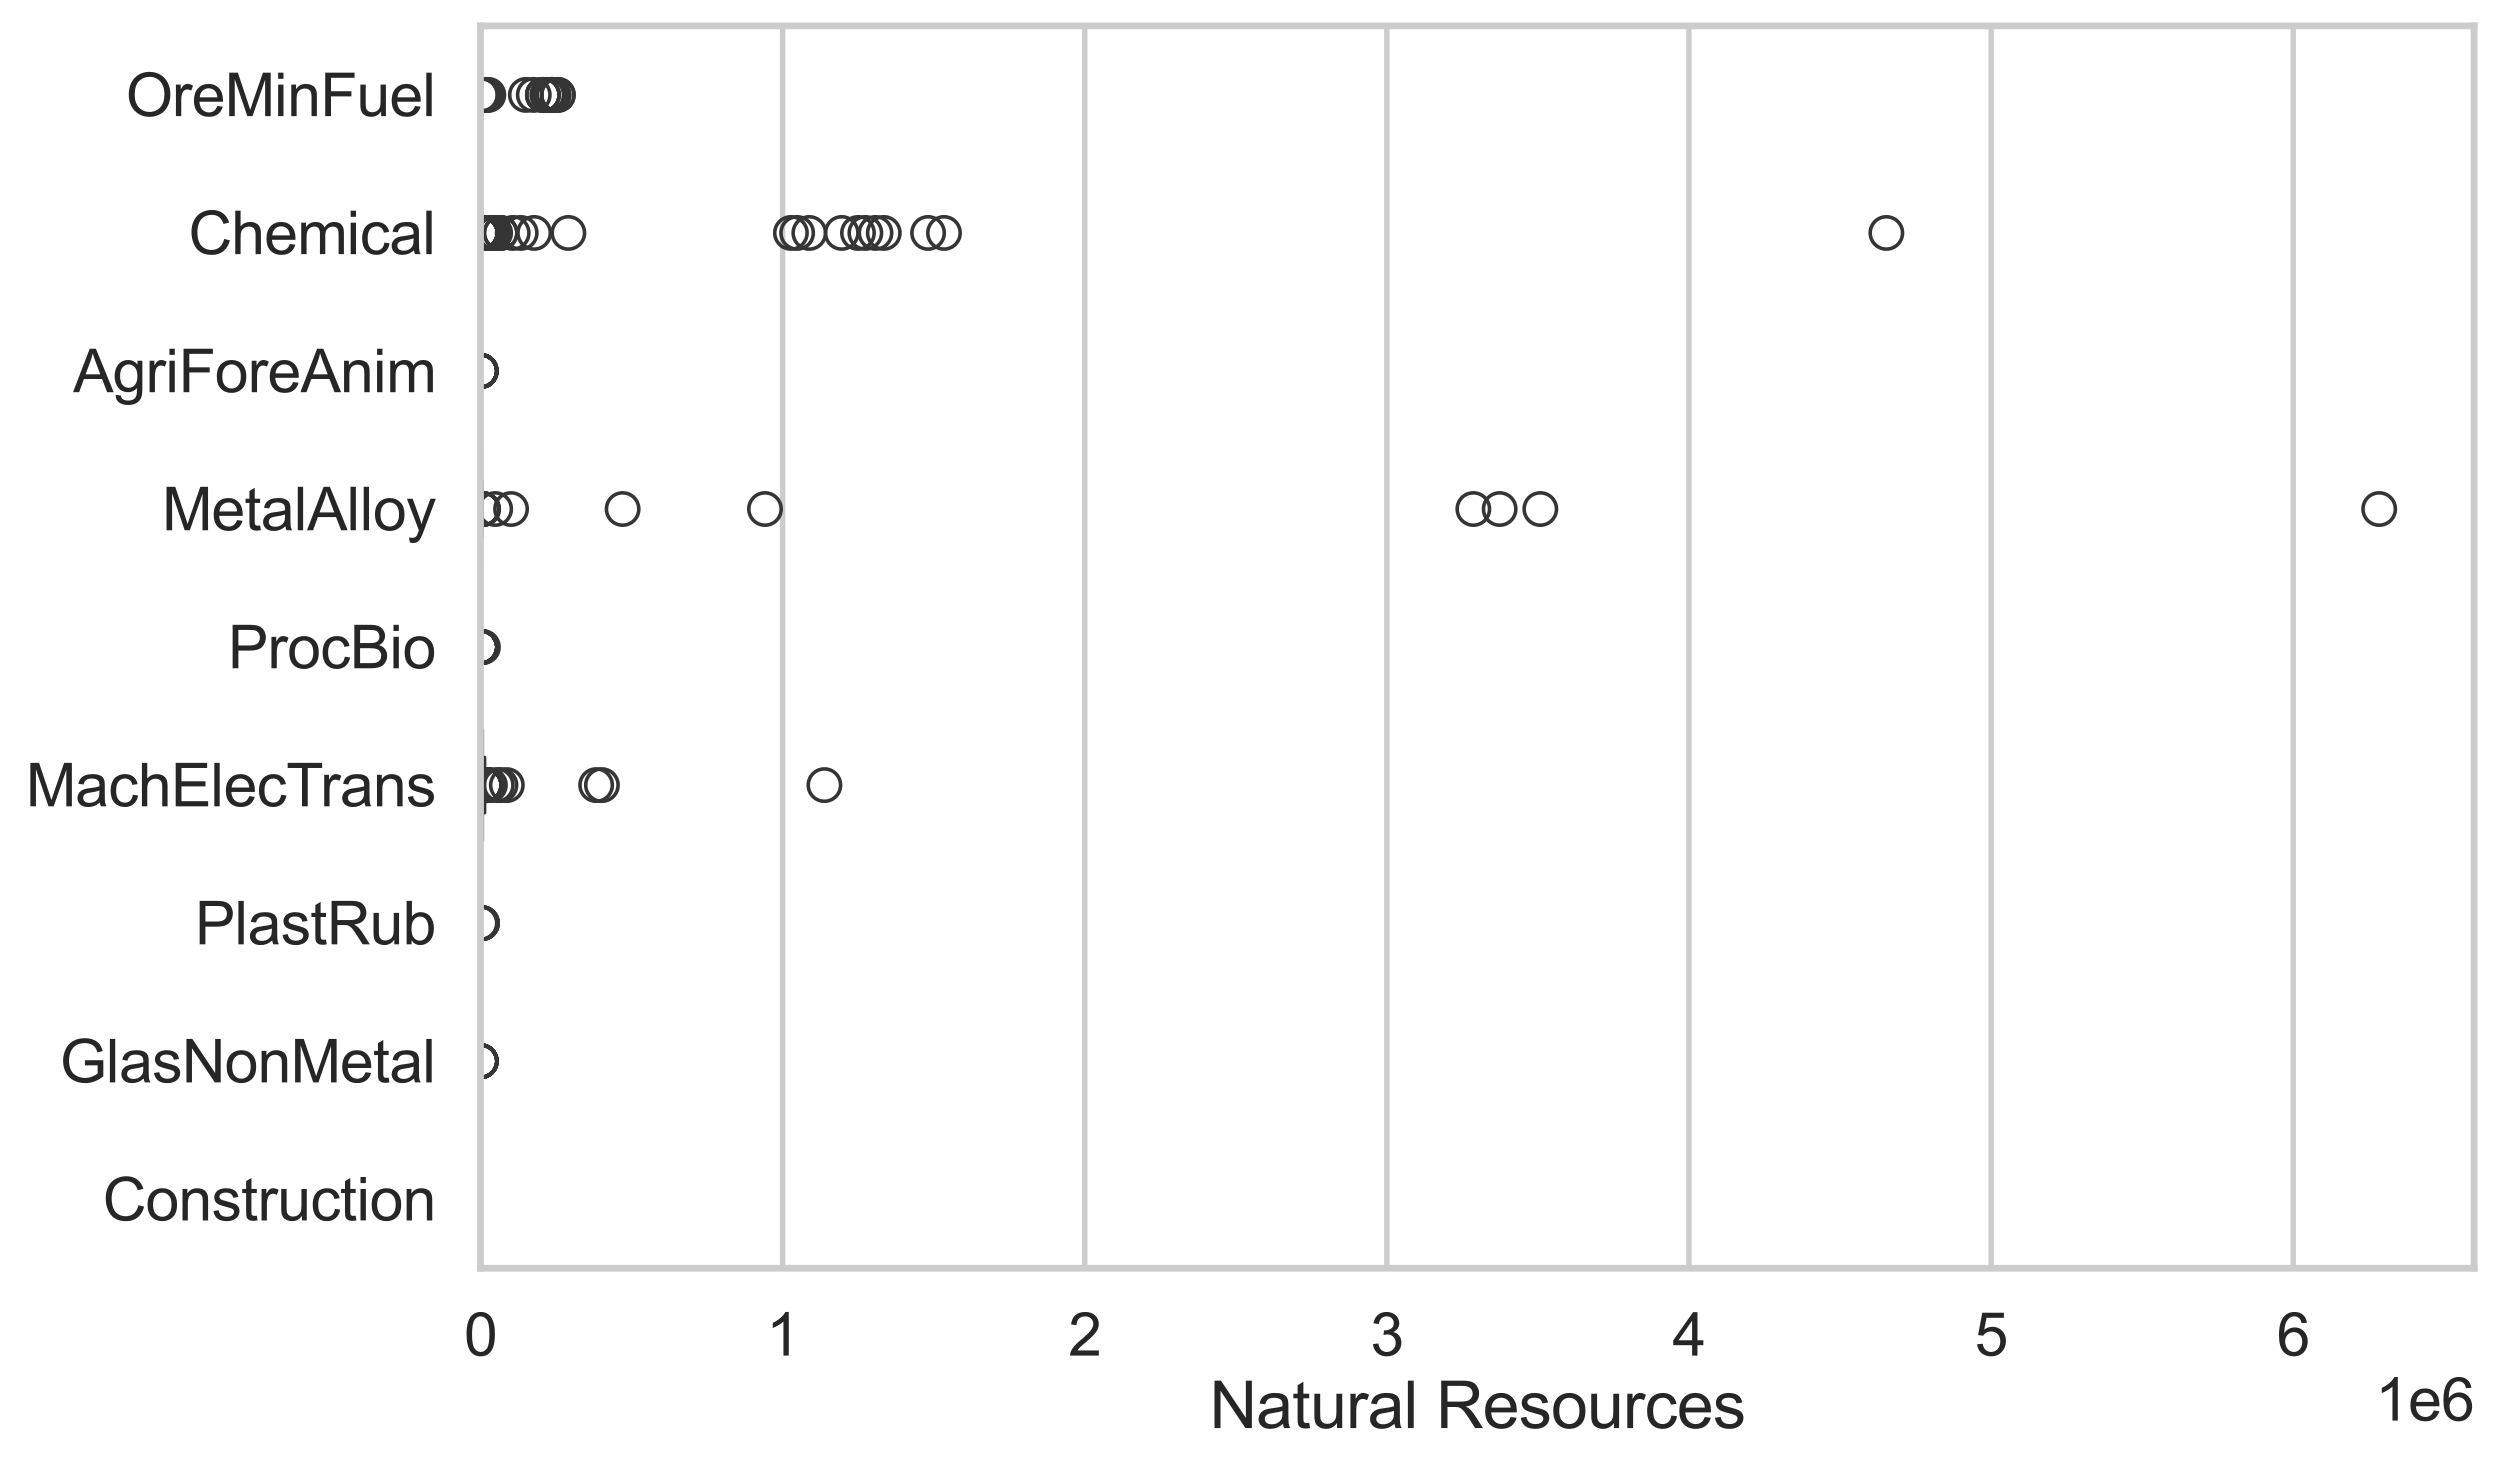 <?xml version="1.0" encoding="utf-8" standalone="no"?>
<!DOCTYPE svg PUBLIC "-//W3C//DTD SVG 1.1//EN"
  "http://www.w3.org/Graphics/SVG/1.1/DTD/svg11.dtd">
<svg xmlns:xlink="http://www.w3.org/1999/xlink" width="695.577pt" height="408.111pt" viewBox="0 0 695.577 408.111" xmlns="http://www.w3.org/2000/svg" version="1.1">
 <defs>
  <style type="text/css">*{stroke-linejoin: round; stroke-linecap: butt}</style>
 </defs>
 <g id="figure_1">
  <g id="patch_1">
   <path d="M 0 408.111 
L 695.577 408.111 
L 695.577 0 
L 0 0 
z
" style="fill: #ffffff"/>
  </g>
  <g id="axes_1">
   <g id="patch_2">
    <path d="M 133.697 352.86 
L 688.377 352.86 
L 688.377 7.2 
L 133.697 7.2 
z
" style="fill: #ffffff"/>
   </g>
   <g id="matplotlib.axis_1">
    <g id="xtick_1">
     <g id="line2d_1">
      <path d="M 133.697 352.86 
L 133.697 7.2 
" clip-path="url(#p138d3bb818)" style="fill: none; stroke: #cccccc; stroke-width: 1.5; stroke-linecap: round"/>
     </g>
     <g id="text_1">
      <!-- 0 -->
      <g style="fill: #262626" transform="translate(129.109 377.17) scale(0.165 -0.165)">
       <defs>
        <path id="ArialMT-30" d="M 266 2259 
Q 266 3072 433 3567 
Q 600 4063 929 4331 
Q 1259 4600 1759 4600 
Q 2128 4600 2406 4451 
Q 2684 4303 2865 4023 
Q 3047 3744 3150 3342 
Q 3253 2941 3253 2259 
Q 3253 1453 3087 958 
Q 2922 463 2592 192 
Q 2263 -78 1759 -78 
Q 1097 -78 719 397 
Q 266 969 266 2259 
z
M 844 2259 
Q 844 1131 1108 757 
Q 1372 384 1759 384 
Q 2147 384 2411 759 
Q 2675 1134 2675 2259 
Q 2675 3391 2411 3762 
Q 2147 4134 1753 4134 
Q 1366 4134 1134 3806 
Q 844 3388 844 2259 
z
" transform="scale(0.016)"/>
       </defs>
       <use xlink:href="#ArialMT-30"/>
      </g>
     </g>
    </g>
    <g id="xtick_2">
     <g id="line2d_2">
      <path d="M 217.754 352.86 
L 217.754 7.2 
" clip-path="url(#p138d3bb818)" style="fill: none; stroke: #cccccc; stroke-width: 1.5; stroke-linecap: round"/>
     </g>
     <g id="text_2">
      <!-- 1 -->
      <g style="fill: #262626" transform="translate(213.166 377.17) scale(0.165 -0.165)">
       <defs>
        <path id="ArialMT-31" d="M 2384 0 
L 1822 0 
L 1822 3584 
Q 1619 3391 1289 3197 
Q 959 3003 697 2906 
L 697 3450 
Q 1169 3672 1522 3987 
Q 1875 4303 2022 4600 
L 2384 4600 
L 2384 0 
z
" transform="scale(0.016)"/>
       </defs>
       <use xlink:href="#ArialMT-31"/>
      </g>
     </g>
    </g>
    <g id="xtick_3">
     <g id="line2d_3">
      <path d="M 301.811 352.86 
L 301.811 7.2 
" clip-path="url(#p138d3bb818)" style="fill: none; stroke: #cccccc; stroke-width: 1.5; stroke-linecap: round"/>
     </g>
     <g id="text_3">
      <!-- 2 -->
      <g style="fill: #262626" transform="translate(297.223 377.17) scale(0.165 -0.165)">
       <defs>
        <path id="ArialMT-32" d="M 3222 541 
L 3222 0 
L 194 0 
Q 188 203 259 391 
Q 375 700 629 1000 
Q 884 1300 1366 1694 
Q 2113 2306 2375 2664 
Q 2638 3022 2638 3341 
Q 2638 3675 2398 3904 
Q 2159 4134 1775 4134 
Q 1369 4134 1125 3890 
Q 881 3647 878 3216 
L 300 3275 
Q 359 3922 746 4261 
Q 1134 4600 1788 4600 
Q 2447 4600 2831 4234 
Q 3216 3869 3216 3328 
Q 3216 3053 3103 2787 
Q 2991 2522 2730 2228 
Q 2469 1934 1863 1422 
Q 1356 997 1212 845 
Q 1069 694 975 541 
L 3222 541 
z
" transform="scale(0.016)"/>
       </defs>
       <use xlink:href="#ArialMT-32"/>
      </g>
     </g>
    </g>
    <g id="xtick_4">
     <g id="line2d_4">
      <path d="M 385.868 352.86 
L 385.868 7.2 
" clip-path="url(#p138d3bb818)" style="fill: none; stroke: #cccccc; stroke-width: 1.5; stroke-linecap: round"/>
     </g>
     <g id="text_4">
      <!-- 3 -->
      <g style="fill: #262626" transform="translate(381.281 377.17) scale(0.165 -0.165)">
       <defs>
        <path id="ArialMT-33" d="M 269 1209 
L 831 1284 
Q 928 806 1161 595 
Q 1394 384 1728 384 
Q 2125 384 2398 659 
Q 2672 934 2672 1341 
Q 2672 1728 2419 1979 
Q 2166 2231 1775 2231 
Q 1616 2231 1378 2169 
L 1441 2663 
Q 1497 2656 1531 2656 
Q 1891 2656 2178 2843 
Q 2466 3031 2466 3422 
Q 2466 3731 2256 3934 
Q 2047 4138 1716 4138 
Q 1388 4138 1169 3931 
Q 950 3725 888 3313 
L 325 3413 
Q 428 3978 793 4289 
Q 1159 4600 1703 4600 
Q 2078 4600 2393 4439 
Q 2709 4278 2876 4000 
Q 3044 3722 3044 3409 
Q 3044 3113 2884 2869 
Q 2725 2625 2413 2481 
Q 2819 2388 3044 2092 
Q 3269 1797 3269 1353 
Q 3269 753 2831 336 
Q 2394 -81 1725 -81 
Q 1122 -81 723 278 
Q 325 638 269 1209 
z
" transform="scale(0.016)"/>
       </defs>
       <use xlink:href="#ArialMT-33"/>
      </g>
     </g>
    </g>
    <g id="xtick_5">
     <g id="line2d_5">
      <path d="M 469.926 352.86 
L 469.926 7.2 
" clip-path="url(#p138d3bb818)" style="fill: none; stroke: #cccccc; stroke-width: 1.5; stroke-linecap: round"/>
     </g>
     <g id="text_5">
      <!-- 4 -->
      <g style="fill: #262626" transform="translate(465.338 377.17) scale(0.165 -0.165)">
       <defs>
        <path id="ArialMT-34" d="M 2069 0 
L 2069 1097 
L 81 1097 
L 81 1613 
L 2172 4581 
L 2631 4581 
L 2631 1613 
L 3250 1613 
L 3250 1097 
L 2631 1097 
L 2631 0 
L 2069 0 
z
M 2069 1613 
L 2069 3678 
L 634 1613 
L 2069 1613 
z
" transform="scale(0.016)"/>
       </defs>
       <use xlink:href="#ArialMT-34"/>
      </g>
     </g>
    </g>
    <g id="xtick_6">
     <g id="line2d_6">
      <path d="M 553.983 352.86 
L 553.983 7.2 
" clip-path="url(#p138d3bb818)" style="fill: none; stroke: #cccccc; stroke-width: 1.5; stroke-linecap: round"/>
     </g>
     <g id="text_6">
      <!-- 5 -->
      <g style="fill: #262626" transform="translate(549.395 377.17) scale(0.165 -0.165)">
       <defs>
        <path id="ArialMT-35" d="M 266 1200 
L 856 1250 
Q 922 819 1161 601 
Q 1400 384 1738 384 
Q 2144 384 2425 690 
Q 2706 997 2706 1503 
Q 2706 1984 2436 2262 
Q 2166 2541 1728 2541 
Q 1456 2541 1237 2417 
Q 1019 2294 894 2097 
L 366 2166 
L 809 4519 
L 3088 4519 
L 3088 3981 
L 1259 3981 
L 1013 2750 
Q 1425 3038 1878 3038 
Q 2478 3038 2890 2622 
Q 3303 2206 3303 1553 
Q 3303 931 2941 478 
Q 2500 -78 1738 -78 
Q 1113 -78 717 272 
Q 322 622 266 1200 
z
" transform="scale(0.016)"/>
       </defs>
       <use xlink:href="#ArialMT-35"/>
      </g>
     </g>
    </g>
    <g id="xtick_7">
     <g id="line2d_7">
      <path d="M 638.04 352.86 
L 638.04 7.2 
" clip-path="url(#p138d3bb818)" style="fill: none; stroke: #cccccc; stroke-width: 1.5; stroke-linecap: round"/>
     </g>
     <g id="text_7">
      <!-- 6 -->
      <g style="fill: #262626" transform="translate(633.452 377.17) scale(0.165 -0.165)">
       <defs>
        <path id="ArialMT-36" d="M 3184 3459 
L 2625 3416 
Q 2550 3747 2413 3897 
Q 2184 4138 1850 4138 
Q 1581 4138 1378 3988 
Q 1113 3794 959 3422 
Q 806 3050 800 2363 
Q 1003 2672 1297 2822 
Q 1591 2972 1913 2972 
Q 2475 2972 2870 2558 
Q 3266 2144 3266 1488 
Q 3266 1056 3080 686 
Q 2894 316 2569 119 
Q 2244 -78 1831 -78 
Q 1128 -78 684 439 
Q 241 956 241 2144 
Q 241 3472 731 4075 
Q 1159 4600 1884 4600 
Q 2425 4600 2770 4297 
Q 3116 3994 3184 3459 
z
M 888 1484 
Q 888 1194 1011 928 
Q 1134 663 1356 523 
Q 1578 384 1822 384 
Q 2178 384 2434 671 
Q 2691 959 2691 1453 
Q 2691 1928 2437 2201 
Q 2184 2475 1800 2475 
Q 1419 2475 1153 2201 
Q 888 1928 888 1484 
z
" transform="scale(0.016)"/>
       </defs>
       <use xlink:href="#ArialMT-36"/>
      </g>
     </g>
    </g>
    <g id="text_8">
     <!-- Natural Resources -->
     <g style="fill: #262626" transform="translate(336.51 397.334) scale(0.18 -0.18)">
      <defs>
       <path id="ArialMT-4e" d="M 488 0 
L 488 4581 
L 1109 4581 
L 3516 984 
L 3516 4581 
L 4097 4581 
L 4097 0 
L 3475 0 
L 1069 3600 
L 1069 0 
L 488 0 
z
" transform="scale(0.016)"/>
       <path id="ArialMT-61" d="M 2588 409 
Q 2275 144 1986 34 
Q 1697 -75 1366 -75 
Q 819 -75 525 192 
Q 231 459 231 875 
Q 231 1119 342 1320 
Q 453 1522 633 1644 
Q 813 1766 1038 1828 
Q 1203 1872 1538 1913 
Q 2219 1994 2541 2106 
Q 2544 2222 2544 2253 
Q 2544 2597 2384 2738 
Q 2169 2928 1744 2928 
Q 1347 2928 1158 2789 
Q 969 2650 878 2297 
L 328 2372 
Q 403 2725 575 2942 
Q 747 3159 1072 3276 
Q 1397 3394 1825 3394 
Q 2250 3394 2515 3294 
Q 2781 3194 2906 3042 
Q 3031 2891 3081 2659 
Q 3109 2516 3109 2141 
L 3109 1391 
Q 3109 606 3145 398 
Q 3181 191 3288 0 
L 2700 0 
Q 2613 175 2588 409 
z
M 2541 1666 
Q 2234 1541 1622 1453 
Q 1275 1403 1131 1340 
Q 988 1278 909 1158 
Q 831 1038 831 891 
Q 831 666 1001 516 
Q 1172 366 1500 366 
Q 1825 366 2078 508 
Q 2331 650 2450 897 
Q 2541 1088 2541 1459 
L 2541 1666 
z
" transform="scale(0.016)"/>
       <path id="ArialMT-74" d="M 1650 503 
L 1731 6 
Q 1494 -44 1306 -44 
Q 1000 -44 831 53 
Q 663 150 594 308 
Q 525 466 525 972 
L 525 2881 
L 113 2881 
L 113 3319 
L 525 3319 
L 525 4141 
L 1084 4478 
L 1084 3319 
L 1650 3319 
L 1650 2881 
L 1084 2881 
L 1084 941 
Q 1084 700 1114 631 
Q 1144 563 1211 522 
Q 1278 481 1403 481 
Q 1497 481 1650 503 
z
" transform="scale(0.016)"/>
       <path id="ArialMT-75" d="M 2597 0 
L 2597 488 
Q 2209 -75 1544 -75 
Q 1250 -75 995 37 
Q 741 150 617 320 
Q 494 491 444 738 
Q 409 903 409 1263 
L 409 3319 
L 972 3319 
L 972 1478 
Q 972 1038 1006 884 
Q 1059 663 1231 536 
Q 1403 409 1656 409 
Q 1909 409 2131 539 
Q 2353 669 2445 892 
Q 2538 1116 2538 1541 
L 2538 3319 
L 3100 3319 
L 3100 0 
L 2597 0 
z
" transform="scale(0.016)"/>
       <path id="ArialMT-72" d="M 416 0 
L 416 3319 
L 922 3319 
L 922 2816 
Q 1116 3169 1280 3281 
Q 1444 3394 1641 3394 
Q 1925 3394 2219 3213 
L 2025 2691 
Q 1819 2813 1613 2813 
Q 1428 2813 1281 2702 
Q 1134 2591 1072 2394 
Q 978 2094 978 1738 
L 978 0 
L 416 0 
z
" transform="scale(0.016)"/>
       <path id="ArialMT-6c" d="M 409 0 
L 409 4581 
L 972 4581 
L 972 0 
L 409 0 
z
" transform="scale(0.016)"/>
       <path id="ArialMT-20" transform="scale(0.016)"/>
       <path id="ArialMT-52" d="M 503 0 
L 503 4581 
L 2534 4581 
Q 3147 4581 3465 4457 
Q 3784 4334 3975 4021 
Q 4166 3709 4166 3331 
Q 4166 2844 3850 2509 
Q 3534 2175 2875 2084 
Q 3116 1969 3241 1856 
Q 3506 1613 3744 1247 
L 4541 0 
L 3778 0 
L 3172 953 
Q 2906 1366 2734 1584 
Q 2563 1803 2427 1890 
Q 2291 1978 2150 2013 
Q 2047 2034 1813 2034 
L 1109 2034 
L 1109 0 
L 503 0 
z
M 1109 2559 
L 2413 2559 
Q 2828 2559 3062 2645 
Q 3297 2731 3419 2920 
Q 3541 3109 3541 3331 
Q 3541 3656 3305 3865 
Q 3069 4075 2559 4075 
L 1109 4075 
L 1109 2559 
z
" transform="scale(0.016)"/>
       <path id="ArialMT-65" d="M 2694 1069 
L 3275 997 
Q 3138 488 2766 206 
Q 2394 -75 1816 -75 
Q 1088 -75 661 373 
Q 234 822 234 1631 
Q 234 2469 665 2931 
Q 1097 3394 1784 3394 
Q 2450 3394 2872 2941 
Q 3294 2488 3294 1666 
Q 3294 1616 3291 1516 
L 816 1516 
Q 847 969 1125 678 
Q 1403 388 1819 388 
Q 2128 388 2347 550 
Q 2566 713 2694 1069 
z
M 847 1978 
L 2700 1978 
Q 2663 2397 2488 2606 
Q 2219 2931 1791 2931 
Q 1403 2931 1139 2672 
Q 875 2413 847 1978 
z
" transform="scale(0.016)"/>
       <path id="ArialMT-73" d="M 197 991 
L 753 1078 
Q 800 744 1014 566 
Q 1228 388 1613 388 
Q 2000 388 2187 545 
Q 2375 703 2375 916 
Q 2375 1106 2209 1216 
Q 2094 1291 1634 1406 
Q 1016 1563 777 1677 
Q 538 1791 414 1992 
Q 291 2194 291 2438 
Q 291 2659 392 2848 
Q 494 3038 669 3163 
Q 800 3259 1026 3326 
Q 1253 3394 1513 3394 
Q 1903 3394 2198 3281 
Q 2494 3169 2634 2976 
Q 2775 2784 2828 2463 
L 2278 2388 
Q 2241 2644 2061 2787 
Q 1881 2931 1553 2931 
Q 1166 2931 1000 2803 
Q 834 2675 834 2503 
Q 834 2394 903 2306 
Q 972 2216 1119 2156 
Q 1203 2125 1616 2013 
Q 2213 1853 2448 1751 
Q 2684 1650 2818 1456 
Q 2953 1263 2953 975 
Q 2953 694 2789 445 
Q 2625 197 2315 61 
Q 2006 -75 1616 -75 
Q 969 -75 630 194 
Q 291 463 197 991 
z
" transform="scale(0.016)"/>
       <path id="ArialMT-6f" d="M 213 1659 
Q 213 2581 725 3025 
Q 1153 3394 1769 3394 
Q 2453 3394 2887 2945 
Q 3322 2497 3322 1706 
Q 3322 1066 3130 698 
Q 2938 331 2570 128 
Q 2203 -75 1769 -75 
Q 1072 -75 642 372 
Q 213 819 213 1659 
z
M 791 1659 
Q 791 1022 1069 705 
Q 1347 388 1769 388 
Q 2188 388 2466 706 
Q 2744 1025 2744 1678 
Q 2744 2294 2464 2611 
Q 2184 2928 1769 2928 
Q 1347 2928 1069 2612 
Q 791 2297 791 1659 
z
" transform="scale(0.016)"/>
       <path id="ArialMT-63" d="M 2588 1216 
L 3141 1144 
Q 3050 572 2676 248 
Q 2303 -75 1759 -75 
Q 1078 -75 664 370 
Q 250 816 250 1647 
Q 250 2184 428 2587 
Q 606 2991 970 3192 
Q 1334 3394 1763 3394 
Q 2303 3394 2647 3120 
Q 2991 2847 3088 2344 
L 2541 2259 
Q 2463 2594 2264 2762 
Q 2066 2931 1784 2931 
Q 1359 2931 1093 2626 
Q 828 2322 828 1663 
Q 828 994 1084 691 
Q 1341 388 1753 388 
Q 2084 388 2306 591 
Q 2528 794 2588 1216 
z
" transform="scale(0.016)"/>
      </defs>
      <use xlink:href="#ArialMT-4e"/>
      <use xlink:href="#ArialMT-61" transform="translate(72.217 0)"/>
      <use xlink:href="#ArialMT-74" transform="translate(127.832 0)"/>
      <use xlink:href="#ArialMT-75" transform="translate(155.615 0)"/>
      <use xlink:href="#ArialMT-72" transform="translate(211.23 0)"/>
      <use xlink:href="#ArialMT-61" transform="translate(244.531 0)"/>
      <use xlink:href="#ArialMT-6c" transform="translate(300.146 0)"/>
      <use xlink:href="#ArialMT-20" transform="translate(322.363 0)"/>
      <use xlink:href="#ArialMT-52" transform="translate(350.146 0)"/>
      <use xlink:href="#ArialMT-65" transform="translate(422.363 0)"/>
      <use xlink:href="#ArialMT-73" transform="translate(477.979 0)"/>
      <use xlink:href="#ArialMT-6f" transform="translate(527.979 0)"/>
      <use xlink:href="#ArialMT-75" transform="translate(583.594 0)"/>
      <use xlink:href="#ArialMT-72" transform="translate(639.209 0)"/>
      <use xlink:href="#ArialMT-63" transform="translate(672.51 0)"/>
      <use xlink:href="#ArialMT-65" transform="translate(722.51 0)"/>
      <use xlink:href="#ArialMT-73" transform="translate(778.125 0)"/>
     </g>
    </g>
    <g id="text_9">
     <!-- 1e6 -->
     <g style="fill: #262626" transform="translate(660.85 395.26) scale(0.165 -0.165)">
      <use xlink:href="#ArialMT-31"/>
      <use xlink:href="#ArialMT-65" transform="translate(55.615 0)"/>
      <use xlink:href="#ArialMT-36" transform="translate(111.23 0)"/>
     </g>
    </g>
   </g>
   <g id="matplotlib.axis_2">
    <g id="ytick_1">
     <g id="text_10">
      <!-- OreMinFuel -->
      <g style="fill: #262626" transform="translate(35.013 32.309) scale(0.165 -0.165)">
       <defs>
        <path id="ArialMT-4f" d="M 309 2231 
Q 309 3372 921 4017 
Q 1534 4663 2503 4663 
Q 3138 4663 3647 4359 
Q 4156 4056 4423 3514 
Q 4691 2972 4691 2284 
Q 4691 1588 4409 1038 
Q 4128 488 3612 205 
Q 3097 -78 2500 -78 
Q 1853 -78 1343 234 
Q 834 547 571 1087 
Q 309 1628 309 2231 
z
M 934 2222 
Q 934 1394 1379 917 
Q 1825 441 2497 441 
Q 3181 441 3623 922 
Q 4066 1403 4066 2288 
Q 4066 2847 3877 3264 
Q 3688 3681 3323 3911 
Q 2959 4141 2506 4141 
Q 1863 4141 1398 3698 
Q 934 3256 934 2222 
z
" transform="scale(0.016)"/>
        <path id="ArialMT-4d" d="M 475 0 
L 475 4581 
L 1388 4581 
L 2472 1338 
Q 2622 884 2691 659 
Q 2769 909 2934 1394 
L 4031 4581 
L 4847 4581 
L 4847 0 
L 4263 0 
L 4263 3834 
L 2931 0 
L 2384 0 
L 1059 3900 
L 1059 0 
L 475 0 
z
" transform="scale(0.016)"/>
        <path id="ArialMT-69" d="M 425 3934 
L 425 4581 
L 988 4581 
L 988 3934 
L 425 3934 
z
M 425 0 
L 425 3319 
L 988 3319 
L 988 0 
L 425 0 
z
" transform="scale(0.016)"/>
        <path id="ArialMT-6e" d="M 422 0 
L 422 3319 
L 928 3319 
L 928 2847 
Q 1294 3394 1984 3394 
Q 2284 3394 2536 3286 
Q 2788 3178 2913 3003 
Q 3038 2828 3088 2588 
Q 3119 2431 3119 2041 
L 3119 0 
L 2556 0 
L 2556 2019 
Q 2556 2363 2490 2533 
Q 2425 2703 2258 2804 
Q 2091 2906 1866 2906 
Q 1506 2906 1245 2678 
Q 984 2450 984 1813 
L 984 0 
L 422 0 
z
" transform="scale(0.016)"/>
        <path id="ArialMT-46" d="M 525 0 
L 525 4581 
L 3616 4581 
L 3616 4041 
L 1131 4041 
L 1131 2622 
L 3281 2622 
L 3281 2081 
L 1131 2081 
L 1131 0 
L 525 0 
z
" transform="scale(0.016)"/>
       </defs>
       <use xlink:href="#ArialMT-4f"/>
       <use xlink:href="#ArialMT-72" transform="translate(77.783 0)"/>
       <use xlink:href="#ArialMT-65" transform="translate(111.084 0)"/>
       <use xlink:href="#ArialMT-4d" transform="translate(166.699 0)"/>
       <use xlink:href="#ArialMT-69" transform="translate(250 0)"/>
       <use xlink:href="#ArialMT-6e" transform="translate(272.217 0)"/>
       <use xlink:href="#ArialMT-46" transform="translate(327.832 0)"/>
       <use xlink:href="#ArialMT-75" transform="translate(388.916 0)"/>
       <use xlink:href="#ArialMT-65" transform="translate(444.531 0)"/>
       <use xlink:href="#ArialMT-6c" transform="translate(500.146 0)"/>
      </g>
     </g>
    </g>
    <g id="ytick_2">
     <g id="text_11">
      <!-- Chemical -->
      <g style="fill: #262626" transform="translate(52.428 70.715) scale(0.165 -0.165)">
       <defs>
        <path id="ArialMT-43" d="M 3763 1606 
L 4369 1453 
Q 4178 706 3683 314 
Q 3188 -78 2472 -78 
Q 1731 -78 1267 223 
Q 803 525 561 1097 
Q 319 1669 319 2325 
Q 319 3041 592 3573 
Q 866 4106 1370 4382 
Q 1875 4659 2481 4659 
Q 3169 4659 3637 4309 
Q 4106 3959 4291 3325 
L 3694 3184 
Q 3534 3684 3231 3912 
Q 2928 4141 2469 4141 
Q 1941 4141 1586 3887 
Q 1231 3634 1087 3207 
Q 944 2781 944 2328 
Q 944 1744 1114 1308 
Q 1284 872 1643 656 
Q 2003 441 2422 441 
Q 2931 441 3284 734 
Q 3638 1028 3763 1606 
z
" transform="scale(0.016)"/>
        <path id="ArialMT-68" d="M 422 0 
L 422 4581 
L 984 4581 
L 984 2938 
Q 1378 3394 1978 3394 
Q 2347 3394 2619 3248 
Q 2891 3103 3008 2847 
Q 3125 2591 3125 2103 
L 3125 0 
L 2563 0 
L 2563 2103 
Q 2563 2525 2380 2717 
Q 2197 2909 1863 2909 
Q 1613 2909 1392 2779 
Q 1172 2650 1078 2428 
Q 984 2206 984 1816 
L 984 0 
L 422 0 
z
" transform="scale(0.016)"/>
        <path id="ArialMT-6d" d="M 422 0 
L 422 3319 
L 925 3319 
L 925 2853 
Q 1081 3097 1340 3245 
Q 1600 3394 1931 3394 
Q 2300 3394 2536 3241 
Q 2772 3088 2869 2813 
Q 3263 3394 3894 3394 
Q 4388 3394 4653 3120 
Q 4919 2847 4919 2278 
L 4919 0 
L 4359 0 
L 4359 2091 
Q 4359 2428 4304 2576 
Q 4250 2725 4106 2815 
Q 3963 2906 3769 2906 
Q 3419 2906 3187 2673 
Q 2956 2441 2956 1928 
L 2956 0 
L 2394 0 
L 2394 2156 
Q 2394 2531 2256 2718 
Q 2119 2906 1806 2906 
Q 1569 2906 1367 2781 
Q 1166 2656 1075 2415 
Q 984 2175 984 1722 
L 984 0 
L 422 0 
z
" transform="scale(0.016)"/>
       </defs>
       <use xlink:href="#ArialMT-43"/>
       <use xlink:href="#ArialMT-68" transform="translate(72.217 0)"/>
       <use xlink:href="#ArialMT-65" transform="translate(127.832 0)"/>
       <use xlink:href="#ArialMT-6d" transform="translate(183.447 0)"/>
       <use xlink:href="#ArialMT-69" transform="translate(266.748 0)"/>
       <use xlink:href="#ArialMT-63" transform="translate(288.965 0)"/>
       <use xlink:href="#ArialMT-61" transform="translate(338.965 0)"/>
       <use xlink:href="#ArialMT-6c" transform="translate(394.58 0)"/>
      </g>
     </g>
    </g>
    <g id="ytick_3">
     <g id="text_12">
      <!-- AgriForeAnim -->
      <g style="fill: #262626" transform="translate(20.341 109.122) scale(0.165 -0.165)">
       <defs>
        <path id="ArialMT-41" d="M -9 0 
L 1750 4581 
L 2403 4581 
L 4278 0 
L 3588 0 
L 3053 1388 
L 1138 1388 
L 634 0 
L -9 0 
z
M 1313 1881 
L 2866 1881 
L 2388 3150 
Q 2169 3728 2063 4100 
Q 1975 3659 1816 3225 
L 1313 1881 
z
" transform="scale(0.016)"/>
        <path id="ArialMT-67" d="M 319 -275 
L 866 -356 
Q 900 -609 1056 -725 
Q 1266 -881 1628 -881 
Q 2019 -881 2231 -725 
Q 2444 -569 2519 -288 
Q 2563 -116 2559 434 
Q 2191 0 1641 0 
Q 956 0 581 494 
Q 206 988 206 1678 
Q 206 2153 378 2554 
Q 550 2956 876 3175 
Q 1203 3394 1644 3394 
Q 2231 3394 2613 2919 
L 2613 3319 
L 3131 3319 
L 3131 450 
Q 3131 -325 2973 -648 
Q 2816 -972 2473 -1159 
Q 2131 -1347 1631 -1347 
Q 1038 -1347 672 -1080 
Q 306 -813 319 -275 
z
M 784 1719 
Q 784 1066 1043 766 
Q 1303 466 1694 466 
Q 2081 466 2343 764 
Q 2606 1063 2606 1700 
Q 2606 2309 2336 2618 
Q 2066 2928 1684 2928 
Q 1309 2928 1046 2623 
Q 784 2319 784 1719 
z
" transform="scale(0.016)"/>
       </defs>
       <use xlink:href="#ArialMT-41"/>
       <use xlink:href="#ArialMT-67" transform="translate(66.699 0)"/>
       <use xlink:href="#ArialMT-72" transform="translate(122.314 0)"/>
       <use xlink:href="#ArialMT-69" transform="translate(155.615 0)"/>
       <use xlink:href="#ArialMT-46" transform="translate(177.832 0)"/>
       <use xlink:href="#ArialMT-6f" transform="translate(238.916 0)"/>
       <use xlink:href="#ArialMT-72" transform="translate(294.531 0)"/>
       <use xlink:href="#ArialMT-65" transform="translate(327.832 0)"/>
       <use xlink:href="#ArialMT-41" transform="translate(383.447 0)"/>
       <use xlink:href="#ArialMT-6e" transform="translate(450.146 0)"/>
       <use xlink:href="#ArialMT-69" transform="translate(505.762 0)"/>
       <use xlink:href="#ArialMT-6d" transform="translate(527.979 0)"/>
      </g>
     </g>
    </g>
    <g id="ytick_4">
     <g id="text_13">
      <!-- MetalAlloy -->
      <g style="fill: #262626" transform="translate(45.088 147.529) scale(0.165 -0.165)">
       <defs>
        <path id="ArialMT-79" d="M 397 -1278 
L 334 -750 
Q 519 -800 656 -800 
Q 844 -800 956 -737 
Q 1069 -675 1141 -563 
Q 1194 -478 1313 -144 
Q 1328 -97 1363 -6 
L 103 3319 
L 709 3319 
L 1400 1397 
Q 1534 1031 1641 628 
Q 1738 1016 1872 1384 
L 2581 3319 
L 3144 3319 
L 1881 -56 
Q 1678 -603 1566 -809 
Q 1416 -1088 1222 -1217 
Q 1028 -1347 759 -1347 
Q 597 -1347 397 -1278 
z
" transform="scale(0.016)"/>
       </defs>
       <use xlink:href="#ArialMT-4d"/>
       <use xlink:href="#ArialMT-65" transform="translate(83.301 0)"/>
       <use xlink:href="#ArialMT-74" transform="translate(138.916 0)"/>
       <use xlink:href="#ArialMT-61" transform="translate(166.699 0)"/>
       <use xlink:href="#ArialMT-6c" transform="translate(222.314 0)"/>
       <use xlink:href="#ArialMT-41" transform="translate(244.531 0)"/>
       <use xlink:href="#ArialMT-6c" transform="translate(311.23 0)"/>
       <use xlink:href="#ArialMT-6c" transform="translate(333.447 0)"/>
       <use xlink:href="#ArialMT-6f" transform="translate(355.664 0)"/>
       <use xlink:href="#ArialMT-79" transform="translate(411.279 0)"/>
      </g>
     </g>
    </g>
    <g id="ytick_5">
     <g id="text_14">
      <!-- ProcBio -->
      <g style="fill: #262626" transform="translate(63.424 185.935) scale(0.165 -0.165)">
       <defs>
        <path id="ArialMT-50" d="M 494 0 
L 494 4581 
L 2222 4581 
Q 2678 4581 2919 4538 
Q 3256 4481 3484 4323 
Q 3713 4166 3852 3881 
Q 3991 3597 3991 3256 
Q 3991 2672 3619 2267 
Q 3247 1863 2275 1863 
L 1100 1863 
L 1100 0 
L 494 0 
z
M 1100 2403 
L 2284 2403 
Q 2872 2403 3119 2622 
Q 3366 2841 3366 3238 
Q 3366 3525 3220 3729 
Q 3075 3934 2838 4000 
Q 2684 4041 2272 4041 
L 1100 4041 
L 1100 2403 
z
" transform="scale(0.016)"/>
        <path id="ArialMT-42" d="M 469 0 
L 469 4581 
L 2188 4581 
Q 2713 4581 3030 4442 
Q 3347 4303 3526 4014 
Q 3706 3725 3706 3409 
Q 3706 3116 3547 2856 
Q 3388 2597 3066 2438 
Q 3481 2316 3704 2022 
Q 3928 1728 3928 1328 
Q 3928 1006 3792 729 
Q 3656 453 3456 303 
Q 3256 153 2954 76 
Q 2653 0 2216 0 
L 469 0 
z
M 1075 2656 
L 2066 2656 
Q 2469 2656 2644 2709 
Q 2875 2778 2992 2937 
Q 3109 3097 3109 3338 
Q 3109 3566 3000 3739 
Q 2891 3913 2687 3977 
Q 2484 4041 1991 4041 
L 1075 4041 
L 1075 2656 
z
M 1075 541 
L 2216 541 
Q 2509 541 2628 563 
Q 2838 600 2978 687 
Q 3119 775 3209 942 
Q 3300 1109 3300 1328 
Q 3300 1584 3169 1773 
Q 3038 1963 2805 2039 
Q 2572 2116 2134 2116 
L 1075 2116 
L 1075 541 
z
" transform="scale(0.016)"/>
       </defs>
       <use xlink:href="#ArialMT-50"/>
       <use xlink:href="#ArialMT-72" transform="translate(66.699 0)"/>
       <use xlink:href="#ArialMT-6f" transform="translate(100 0)"/>
       <use xlink:href="#ArialMT-63" transform="translate(155.615 0)"/>
       <use xlink:href="#ArialMT-42" transform="translate(205.615 0)"/>
       <use xlink:href="#ArialMT-69" transform="translate(272.314 0)"/>
       <use xlink:href="#ArialMT-6f" transform="translate(294.531 0)"/>
      </g>
     </g>
    </g>
    <g id="ytick_6">
     <g id="text_15">
      <!-- MachElecTrans -->
      <g style="fill: #262626" transform="translate(7.2 224.342) scale(0.165 -0.165)">
       <defs>
        <path id="ArialMT-45" d="M 506 0 
L 506 4581 
L 3819 4581 
L 3819 4041 
L 1113 4041 
L 1113 2638 
L 3647 2638 
L 3647 2100 
L 1113 2100 
L 1113 541 
L 3925 541 
L 3925 0 
L 506 0 
z
" transform="scale(0.016)"/>
        <path id="ArialMT-54" d="M 1659 0 
L 1659 4041 
L 150 4041 
L 150 4581 
L 3781 4581 
L 3781 4041 
L 2266 4041 
L 2266 0 
L 1659 0 
z
" transform="scale(0.016)"/>
       </defs>
       <use xlink:href="#ArialMT-4d"/>
       <use xlink:href="#ArialMT-61" transform="translate(83.301 0)"/>
       <use xlink:href="#ArialMT-63" transform="translate(138.916 0)"/>
       <use xlink:href="#ArialMT-68" transform="translate(188.916 0)"/>
       <use xlink:href="#ArialMT-45" transform="translate(244.531 0)"/>
       <use xlink:href="#ArialMT-6c" transform="translate(311.23 0)"/>
       <use xlink:href="#ArialMT-65" transform="translate(333.447 0)"/>
       <use xlink:href="#ArialMT-63" transform="translate(389.062 0)"/>
       <use xlink:href="#ArialMT-54" transform="translate(439.062 0)"/>
       <use xlink:href="#ArialMT-72" transform="translate(496.396 0)"/>
       <use xlink:href="#ArialMT-61" transform="translate(529.697 0)"/>
       <use xlink:href="#ArialMT-6e" transform="translate(585.312 0)"/>
       <use xlink:href="#ArialMT-73" transform="translate(640.928 0)"/>
      </g>
     </g>
    </g>
    <g id="ytick_7">
     <g id="text_16">
      <!-- PlastRub -->
      <g style="fill: #262626" transform="translate(54.248 262.749) scale(0.165 -0.165)">
       <defs>
        <path id="ArialMT-62" d="M 941 0 
L 419 0 
L 419 4581 
L 981 4581 
L 981 2947 
Q 1338 3394 1891 3394 
Q 2197 3394 2470 3270 
Q 2744 3147 2920 2923 
Q 3097 2700 3197 2384 
Q 3297 2069 3297 1709 
Q 3297 856 2875 390 
Q 2453 -75 1863 -75 
Q 1275 -75 941 416 
L 941 0 
z
M 934 1684 
Q 934 1088 1097 822 
Q 1363 388 1816 388 
Q 2184 388 2453 708 
Q 2722 1028 2722 1663 
Q 2722 2313 2464 2622 
Q 2206 2931 1841 2931 
Q 1472 2931 1203 2611 
Q 934 2291 934 1684 
z
" transform="scale(0.016)"/>
       </defs>
       <use xlink:href="#ArialMT-50"/>
       <use xlink:href="#ArialMT-6c" transform="translate(66.699 0)"/>
       <use xlink:href="#ArialMT-61" transform="translate(88.916 0)"/>
       <use xlink:href="#ArialMT-73" transform="translate(144.531 0)"/>
       <use xlink:href="#ArialMT-74" transform="translate(194.531 0)"/>
       <use xlink:href="#ArialMT-52" transform="translate(222.314 0)"/>
       <use xlink:href="#ArialMT-75" transform="translate(294.531 0)"/>
       <use xlink:href="#ArialMT-62" transform="translate(350.146 0)"/>
      </g>
     </g>
    </g>
    <g id="ytick_8">
     <g id="text_17">
      <!-- GlasNonMetal -->
      <g style="fill: #262626" transform="translate(16.659 301.155) scale(0.165 -0.165)">
       <defs>
        <path id="ArialMT-47" d="M 2638 1797 
L 2638 2334 
L 4578 2338 
L 4578 638 
Q 4131 281 3656 101 
Q 3181 -78 2681 -78 
Q 2006 -78 1454 211 
Q 903 500 622 1047 
Q 341 1594 341 2269 
Q 341 2938 620 3517 
Q 900 4097 1425 4378 
Q 1950 4659 2634 4659 
Q 3131 4659 3532 4498 
Q 3934 4338 4162 4050 
Q 4391 3763 4509 3300 
L 3963 3150 
Q 3859 3500 3706 3700 
Q 3553 3900 3268 4020 
Q 2984 4141 2638 4141 
Q 2222 4141 1919 4014 
Q 1616 3888 1430 3681 
Q 1244 3475 1141 3228 
Q 966 2803 966 2306 
Q 966 1694 1177 1281 
Q 1388 869 1791 669 
Q 2194 469 2647 469 
Q 3041 469 3416 620 
Q 3791 772 3984 944 
L 3984 1797 
L 2638 1797 
z
" transform="scale(0.016)"/>
       </defs>
       <use xlink:href="#ArialMT-47"/>
       <use xlink:href="#ArialMT-6c" transform="translate(77.783 0)"/>
       <use xlink:href="#ArialMT-61" transform="translate(100 0)"/>
       <use xlink:href="#ArialMT-73" transform="translate(155.615 0)"/>
       <use xlink:href="#ArialMT-4e" transform="translate(205.615 0)"/>
       <use xlink:href="#ArialMT-6f" transform="translate(277.832 0)"/>
       <use xlink:href="#ArialMT-6e" transform="translate(333.447 0)"/>
       <use xlink:href="#ArialMT-4d" transform="translate(389.062 0)"/>
       <use xlink:href="#ArialMT-65" transform="translate(472.363 0)"/>
       <use xlink:href="#ArialMT-74" transform="translate(527.979 0)"/>
       <use xlink:href="#ArialMT-61" transform="translate(555.762 0)"/>
       <use xlink:href="#ArialMT-6c" transform="translate(611.377 0)"/>
      </g>
     </g>
    </g>
    <g id="ytick_9">
     <g id="text_18">
      <!-- Construction -->
      <g style="fill: #262626" transform="translate(28.575 339.562) scale(0.165 -0.165)">
       <use xlink:href="#ArialMT-43"/>
       <use xlink:href="#ArialMT-6f" transform="translate(72.217 0)"/>
       <use xlink:href="#ArialMT-6e" transform="translate(127.832 0)"/>
       <use xlink:href="#ArialMT-73" transform="translate(183.447 0)"/>
       <use xlink:href="#ArialMT-74" transform="translate(233.447 0)"/>
       <use xlink:href="#ArialMT-72" transform="translate(261.23 0)"/>
       <use xlink:href="#ArialMT-75" transform="translate(294.531 0)"/>
       <use xlink:href="#ArialMT-63" transform="translate(350.146 0)"/>
       <use xlink:href="#ArialMT-74" transform="translate(400.146 0)"/>
       <use xlink:href="#ArialMT-69" transform="translate(427.93 0)"/>
       <use xlink:href="#ArialMT-6f" transform="translate(450.146 0)"/>
       <use xlink:href="#ArialMT-6e" transform="translate(505.762 0)"/>
      </g>
     </g>
    </g>
   </g>
   <g id="patch_3">
    <path d="M 133.698 11.041 
L 133.698 41.766 
L 133.744 41.766 
L 133.744 11.041 
L 133.698 11.041 
z
" clip-path="url(#p138d3bb818)" style="fill: #ca74db; stroke: #353535; stroke-linejoin: miter"/>
   </g>
   <g id="line2d_8">
    <path d="M 133.698 26.403 
L 133.697 26.403 
" clip-path="url(#p138d3bb818)" style="fill: none; stroke: #353535"/>
   </g>
   <g id="line2d_9">
    <path d="M 133.744 26.403 
L 133.804 26.403 
" clip-path="url(#p138d3bb818)" style="fill: none; stroke: #353535"/>
   </g>
   <g id="line2d_10">
    <path d="M 133.697 18.722 
L 133.697 34.085 
" clip-path="url(#p138d3bb818)" style="fill: none; stroke: #353535; stroke-linecap: round"/>
   </g>
   <g id="line2d_11">
    <path d="M 133.804 18.722 
L 133.804 34.085 
" clip-path="url(#p138d3bb818)" style="fill: none; stroke: #353535; stroke-linecap: round"/>
   </g>
   <g id="line2d_12">
    <defs>
     <path id="mb850ee1d7e" d="M 0 4.5 
C 1.193 4.5 2.338 4.026 3.182 3.182 
C 4.026 2.338 4.5 1.193 4.5 0 
C 4.5 -1.193 4.026 -2.338 3.182 -3.182 
C 2.338 -4.026 1.193 -4.5 0 -4.5 
C -1.193 -4.5 -2.338 -4.026 -3.182 -3.182 
C -4.026 -2.338 -4.5 -1.193 -4.5 0 
C -4.5 1.193 -4.026 2.338 -3.182 3.182 
C -2.338 4.026 -1.193 4.5 0 4.5 
z
" style="stroke: #353535"/>
    </defs>
    <g clip-path="url(#p138d3bb818)">
     <use xlink:href="#mb850ee1d7e" x="151.044" y="26.403" style="fill-opacity: 0; stroke: #353535"/>
     <use xlink:href="#mb850ee1d7e" x="152.28" y="26.403" style="fill-opacity: 0; stroke: #353535"/>
     <use xlink:href="#mb850ee1d7e" x="153.507" y="26.403" style="fill-opacity: 0; stroke: #353535"/>
     <use xlink:href="#mb850ee1d7e" x="148.515" y="26.403" style="fill-opacity: 0; stroke: #353535"/>
     <use xlink:href="#mb850ee1d7e" x="153.507" y="26.403" style="fill-opacity: 0; stroke: #353535"/>
     <use xlink:href="#mb850ee1d7e" x="133.839" y="26.403" style="fill-opacity: 0; stroke: #353535"/>
     <use xlink:href="#mb850ee1d7e" x="133.915" y="26.403" style="fill-opacity: 0; stroke: #353535"/>
     <use xlink:href="#mb850ee1d7e" x="152.982" y="26.403" style="fill-opacity: 0; stroke: #353535"/>
     <use xlink:href="#mb850ee1d7e" x="146.315" y="26.403" style="fill-opacity: 0; stroke: #353535"/>
     <use xlink:href="#mb850ee1d7e" x="155.21" y="26.403" style="fill-opacity: 0; stroke: #353535"/>
     <use xlink:href="#mb850ee1d7e" x="135.328" y="26.403" style="fill-opacity: 0; stroke: #353535"/>
     <use xlink:href="#mb850ee1d7e" x="155.21" y="26.403" style="fill-opacity: 0; stroke: #353535"/>
     <use xlink:href="#mb850ee1d7e" x="153.604" y="26.403" style="fill-opacity: 0; stroke: #353535"/>
     <use xlink:href="#mb850ee1d7e" x="134.482" y="26.403" style="fill-opacity: 0; stroke: #353535"/>
     <use xlink:href="#mb850ee1d7e" x="135.866" y="26.403" style="fill-opacity: 0; stroke: #353535"/>
     <use xlink:href="#mb850ee1d7e" x="151.076" y="26.403" style="fill-opacity: 0; stroke: #353535"/>
     <use xlink:href="#mb850ee1d7e" x="135.173" y="26.403" style="fill-opacity: 0; stroke: #353535"/>
     <use xlink:href="#mb850ee1d7e" x="154.066" y="26.403" style="fill-opacity: 0; stroke: #353535"/>
     <use xlink:href="#mb850ee1d7e" x="151.045" y="26.403" style="fill-opacity: 0; stroke: #353535"/>
    </g>
   </g>
   <g id="patch_4">
    <path d="M 133.713 49.447 
L 133.713 80.173 
L 133.767 80.173 
L 133.767 49.447 
L 133.713 49.447 
z
" clip-path="url(#p138d3bb818)" style="fill: #5ca236; stroke: #353535; stroke-linejoin: miter"/>
   </g>
   <g id="line2d_13">
    <path d="M 133.713 64.81 
L 133.697 64.81 
" clip-path="url(#p138d3bb818)" style="fill: none; stroke: #353535"/>
   </g>
   <g id="line2d_14">
    <path d="M 133.767 64.81 
L 133.848 64.81 
" clip-path="url(#p138d3bb818)" style="fill: none; stroke: #353535"/>
   </g>
   <g id="line2d_15">
    <path d="M 133.697 57.129 
L 133.697 72.491 
" clip-path="url(#p138d3bb818)" style="fill: none; stroke: #353535; stroke-linecap: round"/>
   </g>
   <g id="line2d_16">
    <path d="M 133.848 57.129 
L 133.848 72.491 
" clip-path="url(#p138d3bb818)" style="fill: none; stroke: #353535; stroke-linecap: round"/>
   </g>
   <g id="line2d_17">
    <g clip-path="url(#p138d3bb818)">
     <use xlink:href="#mb850ee1d7e" x="158.14" y="64.81" style="fill-opacity: 0; stroke: #353535"/>
     <use xlink:href="#mb850ee1d7e" x="262.647" y="64.81" style="fill-opacity: 0; stroke: #353535"/>
     <use xlink:href="#mb850ee1d7e" x="134.886" y="64.81" style="fill-opacity: 0; stroke: #353535"/>
     <use xlink:href="#mb850ee1d7e" x="134.945" y="64.81" style="fill-opacity: 0; stroke: #353535"/>
     <use xlink:href="#mb850ee1d7e" x="134.044" y="64.81" style="fill-opacity: 0; stroke: #353535"/>
     <use xlink:href="#mb850ee1d7e" x="139.298" y="64.81" style="fill-opacity: 0; stroke: #353535"/>
     <use xlink:href="#mb850ee1d7e" x="134.152" y="64.81" style="fill-opacity: 0; stroke: #353535"/>
     <use xlink:href="#mb850ee1d7e" x="142.65" y="64.81" style="fill-opacity: 0; stroke: #353535"/>
     <use xlink:href="#mb850ee1d7e" x="134.012" y="64.81" style="fill-opacity: 0; stroke: #353535"/>
     <use xlink:href="#mb850ee1d7e" x="133.855" y="64.81" style="fill-opacity: 0; stroke: #353535"/>
     <use xlink:href="#mb850ee1d7e" x="134.262" y="64.81" style="fill-opacity: 0; stroke: #353535"/>
     <use xlink:href="#mb850ee1d7e" x="133.855" y="64.81" style="fill-opacity: 0; stroke: #353535"/>
     <use xlink:href="#mb850ee1d7e" x="134.148" y="64.81" style="fill-opacity: 0; stroke: #353535"/>
     <use xlink:href="#mb850ee1d7e" x="134.903" y="64.81" style="fill-opacity: 0; stroke: #353535"/>
     <use xlink:href="#mb850ee1d7e" x="133.879" y="64.81" style="fill-opacity: 0; stroke: #353535"/>
     <use xlink:href="#mb850ee1d7e" x="137.76" y="64.81" style="fill-opacity: 0; stroke: #353535"/>
     <use xlink:href="#mb850ee1d7e" x="133.985" y="64.81" style="fill-opacity: 0; stroke: #353535"/>
     <use xlink:href="#mb850ee1d7e" x="133.849" y="64.81" style="fill-opacity: 0; stroke: #353535"/>
     <use xlink:href="#mb850ee1d7e" x="134.005" y="64.81" style="fill-opacity: 0; stroke: #353535"/>
     <use xlink:href="#mb850ee1d7e" x="258.222" y="64.81" style="fill-opacity: 0; stroke: #353535"/>
     <use xlink:href="#mb850ee1d7e" x="134.184" y="64.81" style="fill-opacity: 0; stroke: #353535"/>
     <use xlink:href="#mb850ee1d7e" x="134.338" y="64.81" style="fill-opacity: 0; stroke: #353535"/>
     <use xlink:href="#mb850ee1d7e" x="136.998" y="64.81" style="fill-opacity: 0; stroke: #353535"/>
     <use xlink:href="#mb850ee1d7e" x="134.228" y="64.81" style="fill-opacity: 0; stroke: #353535"/>
     <use xlink:href="#mb850ee1d7e" x="133.945" y="64.81" style="fill-opacity: 0; stroke: #353535"/>
     <use xlink:href="#mb850ee1d7e" x="134.11" y="64.81" style="fill-opacity: 0; stroke: #353535"/>
     <use xlink:href="#mb850ee1d7e" x="133.85" y="64.81" style="fill-opacity: 0; stroke: #353535"/>
     <use xlink:href="#mb850ee1d7e" x="133.941" y="64.81" style="fill-opacity: 0; stroke: #353535"/>
     <use xlink:href="#mb850ee1d7e" x="238.717" y="64.81" style="fill-opacity: 0; stroke: #353535"/>
     <use xlink:href="#mb850ee1d7e" x="134.313" y="64.81" style="fill-opacity: 0; stroke: #353535"/>
     <use xlink:href="#mb850ee1d7e" x="133.866" y="64.81" style="fill-opacity: 0; stroke: #353535"/>
     <use xlink:href="#mb850ee1d7e" x="133.915" y="64.81" style="fill-opacity: 0; stroke: #353535"/>
     <use xlink:href="#mb850ee1d7e" x="133.881" y="64.81" style="fill-opacity: 0; stroke: #353535"/>
     <use xlink:href="#mb850ee1d7e" x="225.18" y="64.81" style="fill-opacity: 0; stroke: #353535"/>
     <use xlink:href="#mb850ee1d7e" x="134.04" y="64.81" style="fill-opacity: 0; stroke: #353535"/>
     <use xlink:href="#mb850ee1d7e" x="134.625" y="64.81" style="fill-opacity: 0; stroke: #353535"/>
     <use xlink:href="#mb850ee1d7e" x="134.469" y="64.81" style="fill-opacity: 0; stroke: #353535"/>
     <use xlink:href="#mb850ee1d7e" x="134.106" y="64.81" style="fill-opacity: 0; stroke: #353535"/>
     <use xlink:href="#mb850ee1d7e" x="134.035" y="64.81" style="fill-opacity: 0; stroke: #353535"/>
     <use xlink:href="#mb850ee1d7e" x="524.846" y="64.81" style="fill-opacity: 0; stroke: #353535"/>
     <use xlink:href="#mb850ee1d7e" x="133.921" y="64.81" style="fill-opacity: 0; stroke: #353535"/>
     <use xlink:href="#mb850ee1d7e" x="133.894" y="64.81" style="fill-opacity: 0; stroke: #353535"/>
     <use xlink:href="#mb850ee1d7e" x="135.436" y="64.81" style="fill-opacity: 0; stroke: #353535"/>
     <use xlink:href="#mb850ee1d7e" x="134.144" y="64.81" style="fill-opacity: 0; stroke: #353535"/>
     <use xlink:href="#mb850ee1d7e" x="134.254" y="64.81" style="fill-opacity: 0; stroke: #353535"/>
     <use xlink:href="#mb850ee1d7e" x="134.205" y="64.81" style="fill-opacity: 0; stroke: #353535"/>
     <use xlink:href="#mb850ee1d7e" x="133.855" y="64.81" style="fill-opacity: 0; stroke: #353535"/>
     <use xlink:href="#mb850ee1d7e" x="240.774" y="64.81" style="fill-opacity: 0; stroke: #353535"/>
     <use xlink:href="#mb850ee1d7e" x="134.048" y="64.81" style="fill-opacity: 0; stroke: #353535"/>
     <use xlink:href="#mb850ee1d7e" x="134.83" y="64.81" style="fill-opacity: 0; stroke: #353535"/>
     <use xlink:href="#mb850ee1d7e" x="133.995" y="64.81" style="fill-opacity: 0; stroke: #353535"/>
     <use xlink:href="#mb850ee1d7e" x="134.219" y="64.81" style="fill-opacity: 0; stroke: #353535"/>
     <use xlink:href="#mb850ee1d7e" x="133.957" y="64.81" style="fill-opacity: 0; stroke: #353535"/>
     <use xlink:href="#mb850ee1d7e" x="133.854" y="64.81" style="fill-opacity: 0; stroke: #353535"/>
     <use xlink:href="#mb850ee1d7e" x="136.763" y="64.81" style="fill-opacity: 0; stroke: #353535"/>
     <use xlink:href="#mb850ee1d7e" x="243.592" y="64.81" style="fill-opacity: 0; stroke: #353535"/>
     <use xlink:href="#mb850ee1d7e" x="144.877" y="64.81" style="fill-opacity: 0; stroke: #353535"/>
     <use xlink:href="#mb850ee1d7e" x="133.885" y="64.81" style="fill-opacity: 0; stroke: #353535"/>
     <use xlink:href="#mb850ee1d7e" x="221.789" y="64.81" style="fill-opacity: 0; stroke: #353535"/>
     <use xlink:href="#mb850ee1d7e" x="133.87" y="64.81" style="fill-opacity: 0; stroke: #353535"/>
     <use xlink:href="#mb850ee1d7e" x="133.907" y="64.81" style="fill-opacity: 0; stroke: #353535"/>
     <use xlink:href="#mb850ee1d7e" x="137.156" y="64.81" style="fill-opacity: 0; stroke: #353535"/>
     <use xlink:href="#mb850ee1d7e" x="245.896" y="64.81" style="fill-opacity: 0; stroke: #353535"/>
     <use xlink:href="#mb850ee1d7e" x="133.873" y="64.81" style="fill-opacity: 0; stroke: #353535"/>
     <use xlink:href="#mb850ee1d7e" x="134.167" y="64.81" style="fill-opacity: 0; stroke: #353535"/>
     <use xlink:href="#mb850ee1d7e" x="148.614" y="64.81" style="fill-opacity: 0; stroke: #353535"/>
     <use xlink:href="#mb850ee1d7e" x="133.982" y="64.81" style="fill-opacity: 0; stroke: #353535"/>
     <use xlink:href="#mb850ee1d7e" x="133.878" y="64.81" style="fill-opacity: 0; stroke: #353535"/>
     <use xlink:href="#mb850ee1d7e" x="133.954" y="64.81" style="fill-opacity: 0; stroke: #353535"/>
     <use xlink:href="#mb850ee1d7e" x="136.354" y="64.81" style="fill-opacity: 0; stroke: #353535"/>
     <use xlink:href="#mb850ee1d7e" x="136.469" y="64.81" style="fill-opacity: 0; stroke: #353535"/>
     <use xlink:href="#mb850ee1d7e" x="133.932" y="64.81" style="fill-opacity: 0; stroke: #353535"/>
     <use xlink:href="#mb850ee1d7e" x="133.891" y="64.81" style="fill-opacity: 0; stroke: #353535"/>
     <use xlink:href="#mb850ee1d7e" x="133.987" y="64.81" style="fill-opacity: 0; stroke: #353535"/>
     <use xlink:href="#mb850ee1d7e" x="137.123" y="64.81" style="fill-opacity: 0; stroke: #353535"/>
     <use xlink:href="#mb850ee1d7e" x="134" y="64.81" style="fill-opacity: 0; stroke: #353535"/>
     <use xlink:href="#mb850ee1d7e" x="134.263" y="64.81" style="fill-opacity: 0; stroke: #353535"/>
     <use xlink:href="#mb850ee1d7e" x="220.059" y="64.81" style="fill-opacity: 0; stroke: #353535"/>
     <use xlink:href="#mb850ee1d7e" x="136.462" y="64.81" style="fill-opacity: 0; stroke: #353535"/>
     <use xlink:href="#mb850ee1d7e" x="134.394" y="64.81" style="fill-opacity: 0; stroke: #353535"/>
     <use xlink:href="#mb850ee1d7e" x="134.14" y="64.81" style="fill-opacity: 0; stroke: #353535"/>
     <use xlink:href="#mb850ee1d7e" x="134.005" y="64.81" style="fill-opacity: 0; stroke: #353535"/>
     <use xlink:href="#mb850ee1d7e" x="134.101" y="64.81" style="fill-opacity: 0; stroke: #353535"/>
     <use xlink:href="#mb850ee1d7e" x="134.22" y="64.81" style="fill-opacity: 0; stroke: #353535"/>
     <use xlink:href="#mb850ee1d7e" x="139.281" y="64.81" style="fill-opacity: 0; stroke: #353535"/>
     <use xlink:href="#mb850ee1d7e" x="234.188" y="64.81" style="fill-opacity: 0; stroke: #353535"/>
     <use xlink:href="#mb850ee1d7e" x="137.263" y="64.81" style="fill-opacity: 0; stroke: #353535"/>
    </g>
   </g>
   <g id="patch_5">
    <path d="M 133.698 87.854 
L 133.698 118.579 
L 133.703 118.579 
L 133.703 87.854 
L 133.698 87.854 
z
" clip-path="url(#p138d3bb818)" style="fill: #68afd7; stroke: #353535; stroke-linejoin: miter"/>
   </g>
   <g id="line2d_18">
    <path d="M 133.698 103.217 
L 133.697 103.217 
" clip-path="url(#p138d3bb818)" style="fill: none; stroke: #353535"/>
   </g>
   <g id="line2d_19">
    <path d="M 133.703 103.217 
L 133.708 103.217 
" clip-path="url(#p138d3bb818)" style="fill: none; stroke: #353535"/>
   </g>
   <g id="line2d_20">
    <path d="M 133.697 95.535 
L 133.697 110.898 
" clip-path="url(#p138d3bb818)" style="fill: none; stroke: #353535; stroke-linecap: round"/>
   </g>
   <g id="line2d_21">
    <path d="M 133.708 95.535 
L 133.708 110.898 
" clip-path="url(#p138d3bb818)" style="fill: none; stroke: #353535; stroke-linecap: round"/>
   </g>
   <g id="line2d_22">
    <g clip-path="url(#p138d3bb818)">
     <use xlink:href="#mb850ee1d7e" x="133.744" y="103.217" style="fill-opacity: 0; stroke: #353535"/>
     <use xlink:href="#mb850ee1d7e" x="133.711" y="103.217" style="fill-opacity: 0; stroke: #353535"/>
     <use xlink:href="#mb850ee1d7e" x="133.718" y="103.217" style="fill-opacity: 0; stroke: #353535"/>
     <use xlink:href="#mb850ee1d7e" x="133.726" y="103.217" style="fill-opacity: 0; stroke: #353535"/>
     <use xlink:href="#mb850ee1d7e" x="133.722" y="103.217" style="fill-opacity: 0; stroke: #353535"/>
     <use xlink:href="#mb850ee1d7e" x="133.711" y="103.217" style="fill-opacity: 0; stroke: #353535"/>
     <use xlink:href="#mb850ee1d7e" x="133.717" y="103.217" style="fill-opacity: 0; stroke: #353535"/>
     <use xlink:href="#mb850ee1d7e" x="133.721" y="103.217" style="fill-opacity: 0; stroke: #353535"/>
     <use xlink:href="#mb850ee1d7e" x="133.71" y="103.217" style="fill-opacity: 0; stroke: #353535"/>
     <use xlink:href="#mb850ee1d7e" x="133.71" y="103.217" style="fill-opacity: 0; stroke: #353535"/>
     <use xlink:href="#mb850ee1d7e" x="133.727" y="103.217" style="fill-opacity: 0; stroke: #353535"/>
     <use xlink:href="#mb850ee1d7e" x="133.717" y="103.217" style="fill-opacity: 0; stroke: #353535"/>
     <use xlink:href="#mb850ee1d7e" x="133.709" y="103.217" style="fill-opacity: 0; stroke: #353535"/>
     <use xlink:href="#mb850ee1d7e" x="133.776" y="103.217" style="fill-opacity: 0; stroke: #353535"/>
     <use xlink:href="#mb850ee1d7e" x="133.714" y="103.217" style="fill-opacity: 0; stroke: #353535"/>
     <use xlink:href="#mb850ee1d7e" x="133.71" y="103.217" style="fill-opacity: 0; stroke: #353535"/>
     <use xlink:href="#mb850ee1d7e" x="133.715" y="103.217" style="fill-opacity: 0; stroke: #353535"/>
     <use xlink:href="#mb850ee1d7e" x="133.714" y="103.217" style="fill-opacity: 0; stroke: #353535"/>
     <use xlink:href="#mb850ee1d7e" x="133.709" y="103.217" style="fill-opacity: 0; stroke: #353535"/>
     <use xlink:href="#mb850ee1d7e" x="133.73" y="103.217" style="fill-opacity: 0; stroke: #353535"/>
     <use xlink:href="#mb850ee1d7e" x="133.716" y="103.217" style="fill-opacity: 0; stroke: #353535"/>
     <use xlink:href="#mb850ee1d7e" x="133.712" y="103.217" style="fill-opacity: 0; stroke: #353535"/>
     <use xlink:href="#mb850ee1d7e" x="133.729" y="103.217" style="fill-opacity: 0; stroke: #353535"/>
    </g>
   </g>
   <g id="patch_6">
    <path d="M 133.716 126.261 
L 133.716 156.986 
L 133.908 156.986 
L 133.908 126.261 
L 133.716 126.261 
z
" clip-path="url(#p138d3bb818)" style="fill: #daac58; stroke: #353535; stroke-linejoin: miter"/>
   </g>
   <g id="line2d_23">
    <path d="M 133.716 141.623 
L 133.697 141.623 
" clip-path="url(#p138d3bb818)" style="fill: none; stroke: #353535"/>
   </g>
   <g id="line2d_24">
    <path d="M 133.908 141.623 
L 134.139 141.623 
" clip-path="url(#p138d3bb818)" style="fill: none; stroke: #353535"/>
   </g>
   <g id="line2d_25">
    <path d="M 133.697 133.942 
L 133.697 149.305 
" clip-path="url(#p138d3bb818)" style="fill: none; stroke: #353535; stroke-linecap: round"/>
   </g>
   <g id="line2d_26">
    <path d="M 134.139 133.942 
L 134.139 149.305 
" clip-path="url(#p138d3bb818)" style="fill: none; stroke: #353535; stroke-linecap: round"/>
   </g>
   <g id="line2d_27">
    <g clip-path="url(#p138d3bb818)">
     <use xlink:href="#mb850ee1d7e" x="134.315" y="141.623" style="fill-opacity: 0; stroke: #353535"/>
     <use xlink:href="#mb850ee1d7e" x="134.418" y="141.623" style="fill-opacity: 0; stroke: #353535"/>
     <use xlink:href="#mb850ee1d7e" x="409.935" y="141.623" style="fill-opacity: 0; stroke: #353535"/>
     <use xlink:href="#mb850ee1d7e" x="134.293" y="141.623" style="fill-opacity: 0; stroke: #353535"/>
     <use xlink:href="#mb850ee1d7e" x="134.208" y="141.623" style="fill-opacity: 0; stroke: #353535"/>
     <use xlink:href="#mb850ee1d7e" x="142.194" y="141.623" style="fill-opacity: 0; stroke: #353535"/>
     <use xlink:href="#mb850ee1d7e" x="417.25" y="141.623" style="fill-opacity: 0; stroke: #353535"/>
     <use xlink:href="#mb850ee1d7e" x="137.775" y="141.623" style="fill-opacity: 0; stroke: #353535"/>
     <use xlink:href="#mb850ee1d7e" x="661.964" y="141.623" style="fill-opacity: 0; stroke: #353535"/>
     <use xlink:href="#mb850ee1d7e" x="212.845" y="141.623" style="fill-opacity: 0; stroke: #353535"/>
     <use xlink:href="#mb850ee1d7e" x="134.331" y="141.623" style="fill-opacity: 0; stroke: #353535"/>
     <use xlink:href="#mb850ee1d7e" x="173.234" y="141.623" style="fill-opacity: 0; stroke: #353535"/>
     <use xlink:href="#mb850ee1d7e" x="428.565" y="141.623" style="fill-opacity: 0; stroke: #353535"/>
    </g>
   </g>
   <g id="patch_7">
    <path d="M 133.698 164.667 
L 133.698 195.393 
L 133.708 195.393 
L 133.708 164.667 
L 133.698 164.667 
z
" clip-path="url(#p138d3bb818)" style="fill: #166c9c; stroke: #353535; stroke-linejoin: miter"/>
   </g>
   <g id="line2d_28">
    <path d="M 133.698 180.03 
L 133.697 180.03 
" clip-path="url(#p138d3bb818)" style="fill: none; stroke: #353535"/>
   </g>
   <g id="line2d_29">
    <path d="M 133.708 180.03 
L 133.72 180.03 
" clip-path="url(#p138d3bb818)" style="fill: none; stroke: #353535"/>
   </g>
   <g id="line2d_30">
    <path d="M 133.697 172.349 
L 133.697 187.711 
" clip-path="url(#p138d3bb818)" style="fill: none; stroke: #353535; stroke-linecap: round"/>
   </g>
   <g id="line2d_31">
    <path d="M 133.72 172.349 
L 133.72 187.711 
" clip-path="url(#p138d3bb818)" style="fill: none; stroke: #353535; stroke-linecap: round"/>
   </g>
   <g id="line2d_32">
    <g clip-path="url(#p138d3bb818)">
     <use xlink:href="#mb850ee1d7e" x="133.731" y="180.03" style="fill-opacity: 0; stroke: #353535"/>
     <use xlink:href="#mb850ee1d7e" x="134.102" y="180.03" style="fill-opacity: 0; stroke: #353535"/>
     <use xlink:href="#mb850ee1d7e" x="133.736" y="180.03" style="fill-opacity: 0; stroke: #353535"/>
     <use xlink:href="#mb850ee1d7e" x="133.871" y="180.03" style="fill-opacity: 0; stroke: #353535"/>
     <use xlink:href="#mb850ee1d7e" x="133.739" y="180.03" style="fill-opacity: 0; stroke: #353535"/>
     <use xlink:href="#mb850ee1d7e" x="133.722" y="180.03" style="fill-opacity: 0; stroke: #353535"/>
     <use xlink:href="#mb850ee1d7e" x="133.734" y="180.03" style="fill-opacity: 0; stroke: #353535"/>
     <use xlink:href="#mb850ee1d7e" x="133.743" y="180.03" style="fill-opacity: 0; stroke: #353535"/>
     <use xlink:href="#mb850ee1d7e" x="133.727" y="180.03" style="fill-opacity: 0; stroke: #353535"/>
     <use xlink:href="#mb850ee1d7e" x="133.727" y="180.03" style="fill-opacity: 0; stroke: #353535"/>
     <use xlink:href="#mb850ee1d7e" x="133.73" y="180.03" style="fill-opacity: 0; stroke: #353535"/>
     <use xlink:href="#mb850ee1d7e" x="134.063" y="180.03" style="fill-opacity: 0; stroke: #353535"/>
     <use xlink:href="#mb850ee1d7e" x="133.729" y="180.03" style="fill-opacity: 0; stroke: #353535"/>
     <use xlink:href="#mb850ee1d7e" x="133.838" y="180.03" style="fill-opacity: 0; stroke: #353535"/>
     <use xlink:href="#mb850ee1d7e" x="133.88" y="180.03" style="fill-opacity: 0; stroke: #353535"/>
     <use xlink:href="#mb850ee1d7e" x="133.757" y="180.03" style="fill-opacity: 0; stroke: #353535"/>
     <use xlink:href="#mb850ee1d7e" x="133.733" y="180.03" style="fill-opacity: 0; stroke: #353535"/>
     <use xlink:href="#mb850ee1d7e" x="133.727" y="180.03" style="fill-opacity: 0; stroke: #353535"/>
     <use xlink:href="#mb850ee1d7e" x="134.362" y="180.03" style="fill-opacity: 0; stroke: #353535"/>
     <use xlink:href="#mb850ee1d7e" x="133.724" y="180.03" style="fill-opacity: 0; stroke: #353535"/>
     <use xlink:href="#mb850ee1d7e" x="133.763" y="180.03" style="fill-opacity: 0; stroke: #353535"/>
     <use xlink:href="#mb850ee1d7e" x="133.762" y="180.03" style="fill-opacity: 0; stroke: #353535"/>
     <use xlink:href="#mb850ee1d7e" x="133.733" y="180.03" style="fill-opacity: 0; stroke: #353535"/>
     <use xlink:href="#mb850ee1d7e" x="133.751" y="180.03" style="fill-opacity: 0; stroke: #353535"/>
     <use xlink:href="#mb850ee1d7e" x="133.745" y="180.03" style="fill-opacity: 0; stroke: #353535"/>
     <use xlink:href="#mb850ee1d7e" x="133.742" y="180.03" style="fill-opacity: 0; stroke: #353535"/>
    </g>
   </g>
   <g id="patch_8">
    <path d="M 133.765 203.074 
L 133.765 233.799 
L 134.199 233.799 
L 134.199 203.074 
L 133.765 203.074 
z
" clip-path="url(#p138d3bb818)" style="fill: #ba611b; stroke: #353535; stroke-linejoin: miter"/>
   </g>
   <g id="line2d_33">
    <path d="M 133.765 218.437 
L 133.703 218.437 
" clip-path="url(#p138d3bb818)" style="fill: none; stroke: #353535"/>
   </g>
   <g id="line2d_34">
    <path d="M 134.199 218.437 
L 134.82 218.437 
" clip-path="url(#p138d3bb818)" style="fill: none; stroke: #353535"/>
   </g>
   <g id="line2d_35">
    <path d="M 133.703 210.755 
L 133.703 226.118 
" clip-path="url(#p138d3bb818)" style="fill: none; stroke: #353535; stroke-linecap: round"/>
   </g>
   <g id="line2d_36">
    <path d="M 134.82 210.755 
L 134.82 226.118 
" clip-path="url(#p138d3bb818)" style="fill: none; stroke: #353535; stroke-linecap: round"/>
   </g>
   <g id="line2d_37">
    <g clip-path="url(#p138d3bb818)">
     <use xlink:href="#mb850ee1d7e" x="135.005" y="218.437" style="fill-opacity: 0; stroke: #353535"/>
     <use xlink:href="#mb850ee1d7e" x="134.856" y="218.437" style="fill-opacity: 0; stroke: #353535"/>
     <use xlink:href="#mb850ee1d7e" x="135.149" y="218.437" style="fill-opacity: 0; stroke: #353535"/>
     <use xlink:href="#mb850ee1d7e" x="167.472" y="218.437" style="fill-opacity: 0; stroke: #353535"/>
     <use xlink:href="#mb850ee1d7e" x="165.867" y="218.437" style="fill-opacity: 0; stroke: #353535"/>
     <use xlink:href="#mb850ee1d7e" x="135.418" y="218.437" style="fill-opacity: 0; stroke: #353535"/>
     <use xlink:href="#mb850ee1d7e" x="141.014" y="218.437" style="fill-opacity: 0; stroke: #353535"/>
     <use xlink:href="#mb850ee1d7e" x="139.244" y="218.437" style="fill-opacity: 0; stroke: #353535"/>
     <use xlink:href="#mb850ee1d7e" x="135.406" y="218.437" style="fill-opacity: 0; stroke: #353535"/>
     <use xlink:href="#mb850ee1d7e" x="135.599" y="218.437" style="fill-opacity: 0; stroke: #353535"/>
     <use xlink:href="#mb850ee1d7e" x="138.212" y="218.437" style="fill-opacity: 0; stroke: #353535"/>
     <use xlink:href="#mb850ee1d7e" x="135.133" y="218.437" style="fill-opacity: 0; stroke: #353535"/>
     <use xlink:href="#mb850ee1d7e" x="134.94" y="218.437" style="fill-opacity: 0; stroke: #353535"/>
     <use xlink:href="#mb850ee1d7e" x="134.94" y="218.437" style="fill-opacity: 0; stroke: #353535"/>
     <use xlink:href="#mb850ee1d7e" x="135.564" y="218.437" style="fill-opacity: 0; stroke: #353535"/>
     <use xlink:href="#mb850ee1d7e" x="229.378" y="218.437" style="fill-opacity: 0; stroke: #353535"/>
     <use xlink:href="#mb850ee1d7e" x="134.966" y="218.437" style="fill-opacity: 0; stroke: #353535"/>
     <use xlink:href="#mb850ee1d7e" x="136.303" y="218.437" style="fill-opacity: 0; stroke: #353535"/>
     <use xlink:href="#mb850ee1d7e" x="134.893" y="218.437" style="fill-opacity: 0; stroke: #353535"/>
    </g>
   </g>
   <g id="patch_9">
    <path d="M 133.739 241.481 
L 133.739 272.206 
L 133.766 272.206 
L 133.766 241.481 
L 133.739 241.481 
z
" clip-path="url(#p138d3bb818)" style="fill: #e33eb2; stroke: #353535; stroke-linejoin: miter"/>
   </g>
   <g id="line2d_38">
    <path d="M 133.739 256.843 
L 133.701 256.843 
" clip-path="url(#p138d3bb818)" style="fill: none; stroke: #353535"/>
   </g>
   <g id="line2d_39">
    <path d="M 133.766 256.843 
L 133.79 256.843 
" clip-path="url(#p138d3bb818)" style="fill: none; stroke: #353535"/>
   </g>
   <g id="line2d_40">
    <path d="M 133.701 249.162 
L 133.701 264.525 
" clip-path="url(#p138d3bb818)" style="fill: none; stroke: #353535; stroke-linecap: round"/>
   </g>
   <g id="line2d_41">
    <path d="M 133.79 249.162 
L 133.79 264.525 
" clip-path="url(#p138d3bb818)" style="fill: none; stroke: #353535; stroke-linecap: round"/>
   </g>
   <g id="line2d_42">
    <g clip-path="url(#p138d3bb818)">
     <use xlink:href="#mb850ee1d7e" x="133.698" y="256.843" style="fill-opacity: 0; stroke: #353535"/>
     <use xlink:href="#mb850ee1d7e" x="134.039" y="256.843" style="fill-opacity: 0; stroke: #353535"/>
     <use xlink:href="#mb850ee1d7e" x="134.078" y="256.843" style="fill-opacity: 0; stroke: #353535"/>
     <use xlink:href="#mb850ee1d7e" x="134.082" y="256.843" style="fill-opacity: 0; stroke: #353535"/>
     <use xlink:href="#mb850ee1d7e" x="134.101" y="256.843" style="fill-opacity: 0; stroke: #353535"/>
     <use xlink:href="#mb850ee1d7e" x="133.816" y="256.843" style="fill-opacity: 0; stroke: #353535"/>
     <use xlink:href="#mb850ee1d7e" x="134.039" y="256.843" style="fill-opacity: 0; stroke: #353535"/>
    </g>
   </g>
   <g id="patch_10">
    <path d="M 133.698 279.887 
L 133.698 310.613 
L 133.705 310.613 
L 133.705 279.887 
L 133.698 279.887 
z
" clip-path="url(#p138d3bb818)" style="fill: #38be4e; stroke: #353535; stroke-linejoin: miter"/>
   </g>
   <g id="line2d_43">
    <path d="M 133.698 295.25 
L 133.697 295.25 
" clip-path="url(#p138d3bb818)" style="fill: none; stroke: #353535"/>
   </g>
   <g id="line2d_44">
    <path d="M 133.705 295.25 
L 133.715 295.25 
" clip-path="url(#p138d3bb818)" style="fill: none; stroke: #353535"/>
   </g>
   <g id="line2d_45">
    <path d="M 133.697 287.569 
L 133.697 302.931 
" clip-path="url(#p138d3bb818)" style="fill: none; stroke: #353535; stroke-linecap: round"/>
   </g>
   <g id="line2d_46">
    <path d="M 133.715 287.569 
L 133.715 302.931 
" clip-path="url(#p138d3bb818)" style="fill: none; stroke: #353535; stroke-linecap: round"/>
   </g>
   <g id="line2d_47">
    <g clip-path="url(#p138d3bb818)">
     <use xlink:href="#mb850ee1d7e" x="133.743" y="295.25" style="fill-opacity: 0; stroke: #353535"/>
     <use xlink:href="#mb850ee1d7e" x="133.745" y="295.25" style="fill-opacity: 0; stroke: #353535"/>
     <use xlink:href="#mb850ee1d7e" x="133.744" y="295.25" style="fill-opacity: 0; stroke: #353535"/>
     <use xlink:href="#mb850ee1d7e" x="133.73" y="295.25" style="fill-opacity: 0; stroke: #353535"/>
     <use xlink:href="#mb850ee1d7e" x="133.728" y="295.25" style="fill-opacity: 0; stroke: #353535"/>
     <use xlink:href="#mb850ee1d7e" x="133.73" y="295.25" style="fill-opacity: 0; stroke: #353535"/>
     <use xlink:href="#mb850ee1d7e" x="133.734" y="295.25" style="fill-opacity: 0; stroke: #353535"/>
     <use xlink:href="#mb850ee1d7e" x="133.717" y="295.25" style="fill-opacity: 0; stroke: #353535"/>
     <use xlink:href="#mb850ee1d7e" x="133.74" y="295.25" style="fill-opacity: 0; stroke: #353535"/>
     <use xlink:href="#mb850ee1d7e" x="133.728" y="295.25" style="fill-opacity: 0; stroke: #353535"/>
     <use xlink:href="#mb850ee1d7e" x="133.731" y="295.25" style="fill-opacity: 0; stroke: #353535"/>
     <use xlink:href="#mb850ee1d7e" x="133.785" y="295.25" style="fill-opacity: 0; stroke: #353535"/>
     <use xlink:href="#mb850ee1d7e" x="133.715" y="295.25" style="fill-opacity: 0; stroke: #353535"/>
     <use xlink:href="#mb850ee1d7e" x="133.716" y="295.25" style="fill-opacity: 0; stroke: #353535"/>
    </g>
   </g>
   <g id="patch_11">
    <path d="M 133.698 318.294 
L 133.698 349.019 
L 133.699 349.019 
L 133.699 318.294 
L 133.698 318.294 
z
" clip-path="url(#p138d3bb818)" style="fill: #999999; stroke: #353535; stroke-linejoin: miter"/>
   </g>
   <g id="line2d_48">
    <path d="M 133.698 333.657 
L 133.697 333.657 
" clip-path="url(#p138d3bb818)" style="fill: none; stroke: #353535"/>
   </g>
   <g id="line2d_49">
    <path d="M 133.699 333.657 
L 133.699 333.657 
" clip-path="url(#p138d3bb818)" style="fill: none; stroke: #353535"/>
   </g>
   <g id="line2d_50">
    <path d="M 133.697 325.975 
L 133.697 341.338 
" clip-path="url(#p138d3bb818)" style="fill: none; stroke: #353535; stroke-linecap: round"/>
   </g>
   <g id="line2d_51">
    <path d="M 133.699 325.975 
L 133.699 341.338 
" clip-path="url(#p138d3bb818)" style="fill: none; stroke: #353535; stroke-linecap: round"/>
   </g>
   <g id="line2d_52"/>
   <g id="line2d_53">
    <path d="M 133.714 11.041 
L 133.714 41.766 
" clip-path="url(#p138d3bb818)" style="fill: none; stroke: #353535"/>
   </g>
   <g id="line2d_54">
    <path d="M 133.741 49.447 
L 133.741 80.173 
" clip-path="url(#p138d3bb818)" style="fill: none; stroke: #353535"/>
   </g>
   <g id="line2d_55">
    <path d="M 133.7 87.854 
L 133.7 118.579 
" clip-path="url(#p138d3bb818)" style="fill: none; stroke: #353535"/>
   </g>
   <g id="line2d_56">
    <path d="M 133.747 126.261 
L 133.747 156.986 
" clip-path="url(#p138d3bb818)" style="fill: none; stroke: #353535"/>
   </g>
   <g id="line2d_57">
    <path d="M 133.701 164.667 
L 133.701 195.393 
" clip-path="url(#p138d3bb818)" style="fill: none; stroke: #353535"/>
   </g>
   <g id="line2d_58">
    <path d="M 133.891 203.074 
L 133.891 233.799 
" clip-path="url(#p138d3bb818)" style="fill: none; stroke: #353535"/>
   </g>
   <g id="line2d_59">
    <path d="M 133.757 241.481 
L 133.757 272.206 
" clip-path="url(#p138d3bb818)" style="fill: none; stroke: #353535"/>
   </g>
   <g id="line2d_60">
    <path d="M 133.699 279.887 
L 133.699 310.613 
" clip-path="url(#p138d3bb818)" style="fill: none; stroke: #353535"/>
   </g>
   <g id="line2d_61">
    <path d="M 133.698 318.294 
L 133.698 349.019 
" clip-path="url(#p138d3bb818)" style="fill: none; stroke: #353535"/>
   </g>
   <g id="patch_12">
    <path d="M 133.697 352.86 
L 133.697 7.2 
" style="fill: none; stroke: #cccccc; stroke-width: 1.875; stroke-linejoin: miter; stroke-linecap: square"/>
   </g>
   <g id="patch_13">
    <path d="M 688.377 352.86 
L 688.377 7.2 
" style="fill: none; stroke: #cccccc; stroke-width: 1.875; stroke-linejoin: miter; stroke-linecap: square"/>
   </g>
   <g id="patch_14">
    <path d="M 133.697 352.86 
L 688.377 352.86 
" style="fill: none; stroke: #cccccc; stroke-width: 1.875; stroke-linejoin: miter; stroke-linecap: square"/>
   </g>
   <g id="patch_15">
    <path d="M 133.697 7.2 
L 688.377 7.2 
" style="fill: none; stroke: #cccccc; stroke-width: 1.875; stroke-linejoin: miter; stroke-linecap: square"/>
   </g>
  </g>
 </g>
 <defs>
  <clipPath id="p138d3bb818">
   <rect x="133.697" y="7.2" width="554.68" height="345.66"/>
  </clipPath>
 </defs>
</svg>
